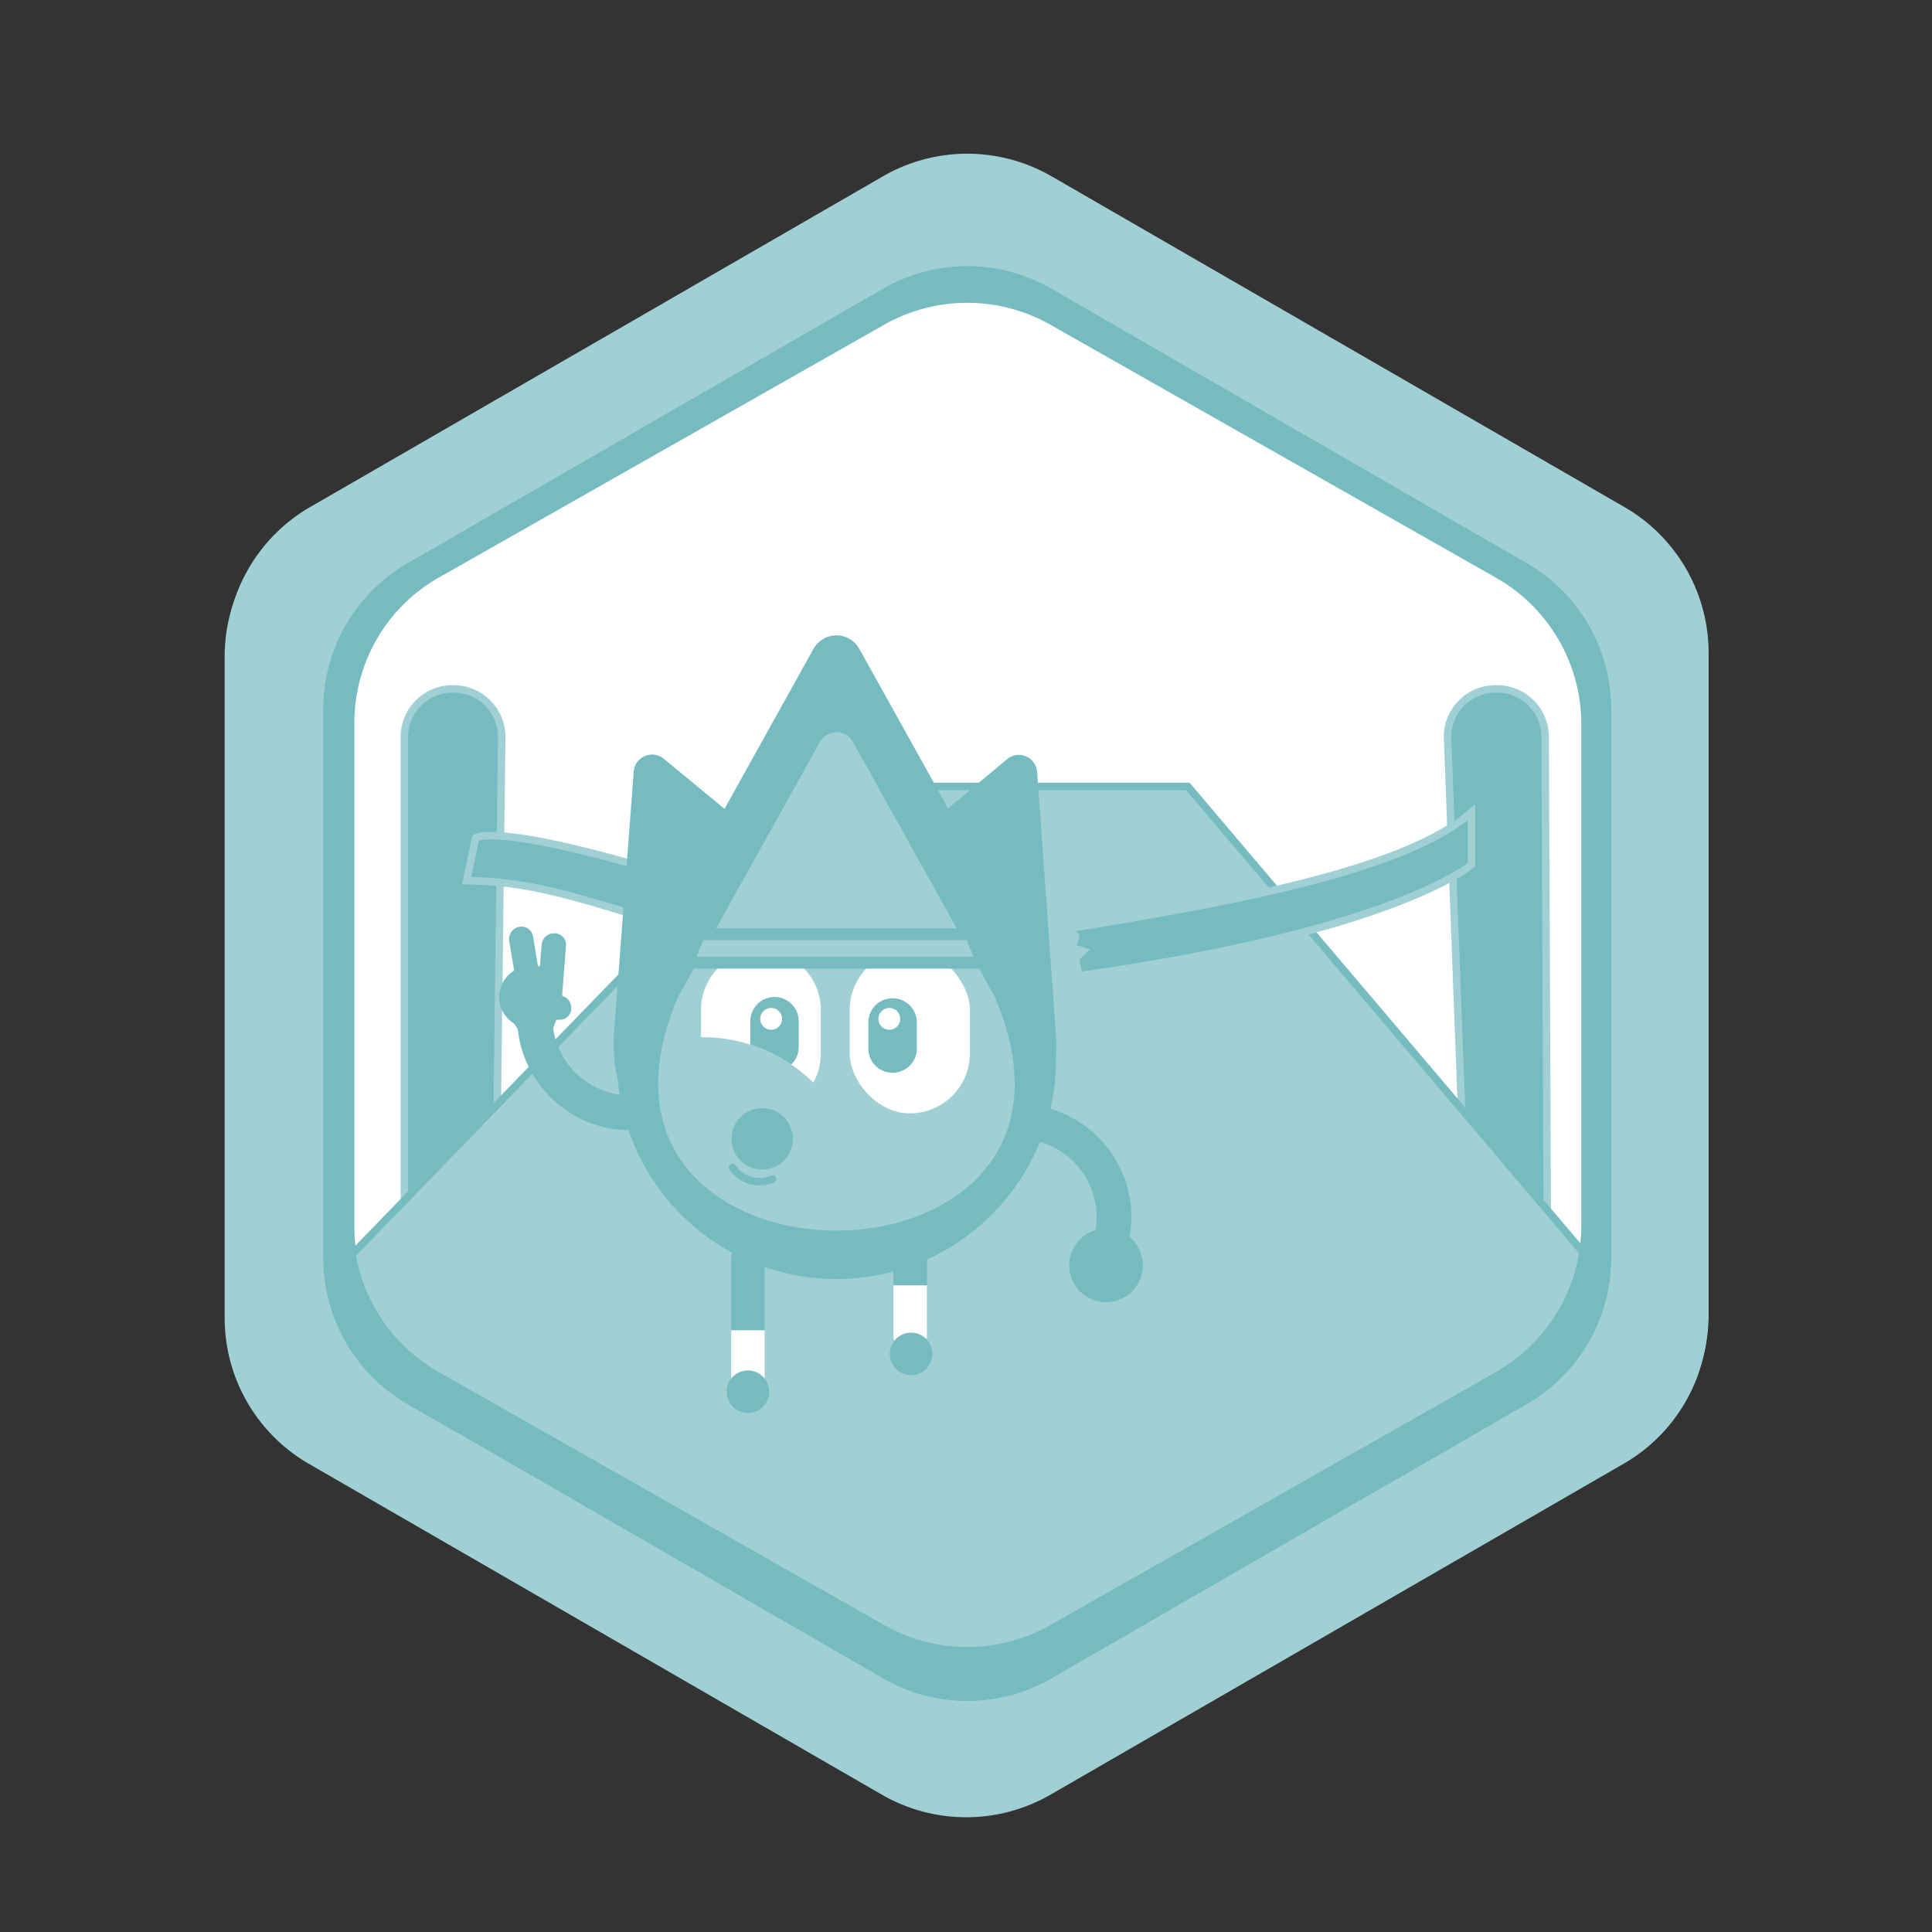 <svg xmlns="http://www.w3.org/2000/svg" viewBox="0 0 258 258"><rect x="0" y="0" width="258" height="258" fill="#333333" stroke="none"/><defs><style>.cls-1,.cls-5{fill:#a0d0d4;}.cls-2,.cls-4{fill:#76bbc0;}.cls-3{fill:#fff;}.cls-4{stroke:#a0d0d4;}.cls-4,.cls-5{stroke-miterlimit:10;}.cls-5,.cls-6{stroke:#76bbc0;}.cls-6{fill:none;stroke-linecap:round;stroke-linejoin:round;}</style></defs><title>Plan de travail 4 copie</title><g id="Calque_6" data-name="Calque 6"><path class="cls-1" d="M228.08,176V87.67a22.47,22.47,0,0,0-11.24-19.48L140.31,24a22.48,22.48,0,0,0-22.49,0L41.29,68.19A22.48,22.48,0,0,0,30,87.67V176a22.49,22.49,0,0,0,11.25,19.48l76.53,44.19a22.53,22.53,0,0,0,22.49,0l76.53-44.19A22.48,22.48,0,0,0,228.08,176Z"/><path class="cls-2" d="M215.12,168.06V94.66a22.51,22.51,0,0,0-11.25-19.48l-63.56-36.7a22.53,22.53,0,0,0-22.49,0L54.25,75.18A22.5,22.5,0,0,0,43,94.66v73.4a22.48,22.48,0,0,0,11.24,19.48l63.57,36.7a22.53,22.53,0,0,0,22.49,0l63.56-36.7A22.49,22.49,0,0,0,215.12,168.06Z"/><path class="cls-3" d="M211.74,163.76V96.59A22.49,22.49,0,0,0,200.36,77l-59.72-33.9a22.49,22.49,0,0,0-22.21,0L58.71,77A22.5,22.5,0,0,0,47.32,96.59v67.17a22.5,22.5,0,0,0,11.39,19.56l59.72,33.91a22.49,22.49,0,0,0,22.21,0l59.72-33.91A22.49,22.49,0,0,0,211.74,163.76Z"/><path class="cls-4" d="M195.28,151l11.34,11-.28-63.75A6.42,6.42,0,0,0,199.82,92h0a6.42,6.42,0,0,0-6.52,6.32Z"/><path class="cls-4" d="M54,163l12.37-12L67,98.34A6.42,6.42,0,0,0,60.52,92h0A6.42,6.42,0,0,0,54,98.34Z"/><polygon class="cls-5" points="43.62 171.02 71.62 205.02 129.62 238.02 174.62 209.02 214.62 171.02 158.62 105.02 107.62 105.02 43.62 171.02"/><path class="cls-4" d="M124.91,133.92a29.52,29.52,0,0,0-2.62-1.85c-1.18-.63,2.06-.33,2.06-.33s-2-1.19-2.34-1.31,2.22-.36,2.22-.36l-1.53-1.38,1.7-.59c-6.42-1.75-17.07-5.44-23.38-7.55-34.36-11.52-37.5-8.64-37.5-8.64l-1.21,5.7c13.48.13,20.68,5.07,62.36,16.37C124.87,134,125,134,124.91,133.92Z"/><path class="cls-4" d="M142.62,124l1,1s-.31,1.36-.58,1.41,1.58.59,1.58.59h0l-1,1,.45,2.3c42.19-5.92,52.43-14.82,52.43-14.82v-7C188.16,115.75,167.42,120.06,142.62,124Z"/><rect class="cls-2" x="97.64" y="165.77" width="4.48" height="21.6" rx="2.24"/><path class="cls-3" d="M97.64,177.65h4.48a0,0,0,0,1,0,0v7.8a2.24,2.24,0,0,1-2.24,2.24h0a2.24,2.24,0,0,1-2.24-2.24v-7.8A0,0,0,0,1,97.64,177.65Z"/><circle class="cls-2" cx="99.88" cy="185.85" r="2.84"/><path class="cls-2" d="M150.6,166.33a15.1,15.1,0,0,0-10.83-18.4l-1.16,4.49a10.46,10.46,0,0,1,7.5,12.75Z"/><circle class="cls-2" cx="147.7" cy="168.98" r="4.92"/><path class="cls-2" d="M138.49,103,141,138.1a20.46,20.46,0,0,1-27,20.78h0a20.46,20.46,0,0,1-6.44-35.07l27-22.49A2.45,2.45,0,0,1,138.49,103Z"/><path class="cls-2" d="M84.63,103,82,137.88a20.57,20.57,0,0,0,27.2,21h0a20.57,20.57,0,0,0,6.4-35.32l-27-22.27A2.46,2.46,0,0,0,84.63,103Z"/><path class="cls-2" d="M108.63,86.66,86.07,127.22A29.33,29.33,0,0,0,111.7,170.8h0a29.33,29.33,0,0,0,25.63-43.58L114.76,86.66A3.5,3.5,0,0,0,108.63,86.66Z"/><path class="cls-1" d="M109.49,99.08l-18.92,34c-17.84,41.67,60.1,41.67,42.26,0l-18.93-34A2.52,2.52,0,0,0,109.49,99.08Z"/><rect class="cls-3" x="113.47" y="126.86" width="16.05" height="21.82" rx="8.02"/><path class="cls-2" d="M122.43,136.37a3.24,3.24,0,0,0-6.47,0v3.47a3.24,3.24,0,1,0,6.47,0Z"/><circle class="cls-3" cx="118.76" cy="136.06" r="1.46"/><rect class="cls-2" x="119.31" y="165.33" width="4.48" height="17.28" rx="2.24"/><path class="cls-3" d="M119.31,171.65h4.48a0,0,0,0,1,0,0v6.83a2.24,2.24,0,0,1-2.24,2.24h0a2.24,2.24,0,0,1-2.24-2.24v-6.83A0,0,0,0,1,119.31,171.65Z"/><circle class="cls-2" cx="121.67" cy="180.8" r="2.84"/><circle class="cls-2" cx="101.78" cy="152.08" r="4.1"/><path class="cls-6" d="M97.83,155.92a4.42,4.42,0,0,0,5.34,1.53"/><path class="cls-3" d="M93.73,138.5a21.24,21.24,0,0,1,14.88,6.07,8,8,0,0,0,1-3.91v-5.78a8,8,0,0,0-8-8h0a8,8,0,0,0-8,8v3.62Z"/><path class="cls-2" d="M105.66,142.16a3.21,3.21,0,0,0,1-2.32v-3.47a3.23,3.23,0,1,0-6.46,0v3.13A21.24,21.24,0,0,1,105.66,142.16Z"/><circle class="cls-3" cx="102.98" cy="136.06" r="1.46"/><polygon class="cls-2" points="92 129.35 131 129.35 128.68 123.98 94.32 123.98 92 129.35"/><polygon class="cls-1" points="93 127.77 130 127.77 129.09 125.56 93.91 125.56 93 127.77"/><path class="cls-2" d="M69.06,135.61A15.12,15.12,0,0,0,84,150.93l.06-4.64a10.46,10.46,0,0,1-10.3-10.61Z"/><path class="cls-2" d="M66.66,133.47a4.22,4.22,0,0,1,2-3.86L68,125.68a1.67,1.67,0,0,1,1.38-1.92h.06A1.53,1.53,0,0,1,71.17,125l.66,4,.27.07.23-2.9a1.66,1.66,0,0,1,1.79-1.53h.07a1.53,1.53,0,0,1,1.4,1.64l-.51,6.46s0,0,0,.08,0,.12,0,.18a1.67,1.67,0,0,1,1.21,1.52v.06a1.53,1.53,0,0,1-1.45,1.6l-.54,0-.5,1.29-4.46.28-.68-1.06A4.21,4.21,0,0,1,66.66,133.47Z"/><path class="cls-2" d="M203.92,75.22l-63.5-36.67a22.5,22.5,0,0,0-22.5,0L54.42,75.22A22.48,22.48,0,0,0,43.17,94.69V168a22.51,22.51,0,0,0,11.25,19.48l63.5,36.66a22.5,22.5,0,0,0,22.5,0l63.5-36.66A22.51,22.51,0,0,0,215.17,168V94.69A22.48,22.48,0,0,0,203.92,75.22Zm-4.14,108L140.28,217a22.51,22.51,0,0,1-22.22,0L58.56,183.2a22.5,22.5,0,0,1-11.39-19.56V96.71A22.5,22.5,0,0,1,58.56,77.15l59.5-33.78a22.51,22.51,0,0,1,22.22,0l59.5,33.78a22.5,22.5,0,0,1,11.39,19.56v66.93A22.5,22.5,0,0,1,199.78,183.2Z"/><path class="cls-1" d="M216.92,67.71l-76.5-44.17a22.5,22.5,0,0,0-22.5,0L41.42,67.71A22.49,22.49,0,0,0,30.17,87.19v88.34A22.49,22.49,0,0,0,41.42,195l76.51,44.17a22.46,22.46,0,0,0,22.48,0L216.92,195a22.49,22.49,0,0,0,11.25-19.48V87.19A22.49,22.49,0,0,0,216.92,67.71Zm-13,119.8-63.5,36.66a22.5,22.5,0,0,1-22.5,0l-63.5-36.66A22.51,22.51,0,0,1,43.17,168V94.69A22.48,22.48,0,0,1,54.42,75.22l63.5-36.67a22.5,22.5,0,0,1,22.5,0l63.5,36.67a22.48,22.48,0,0,1,11.25,19.47V168A22.51,22.51,0,0,1,203.92,187.51Z"/></g></svg>